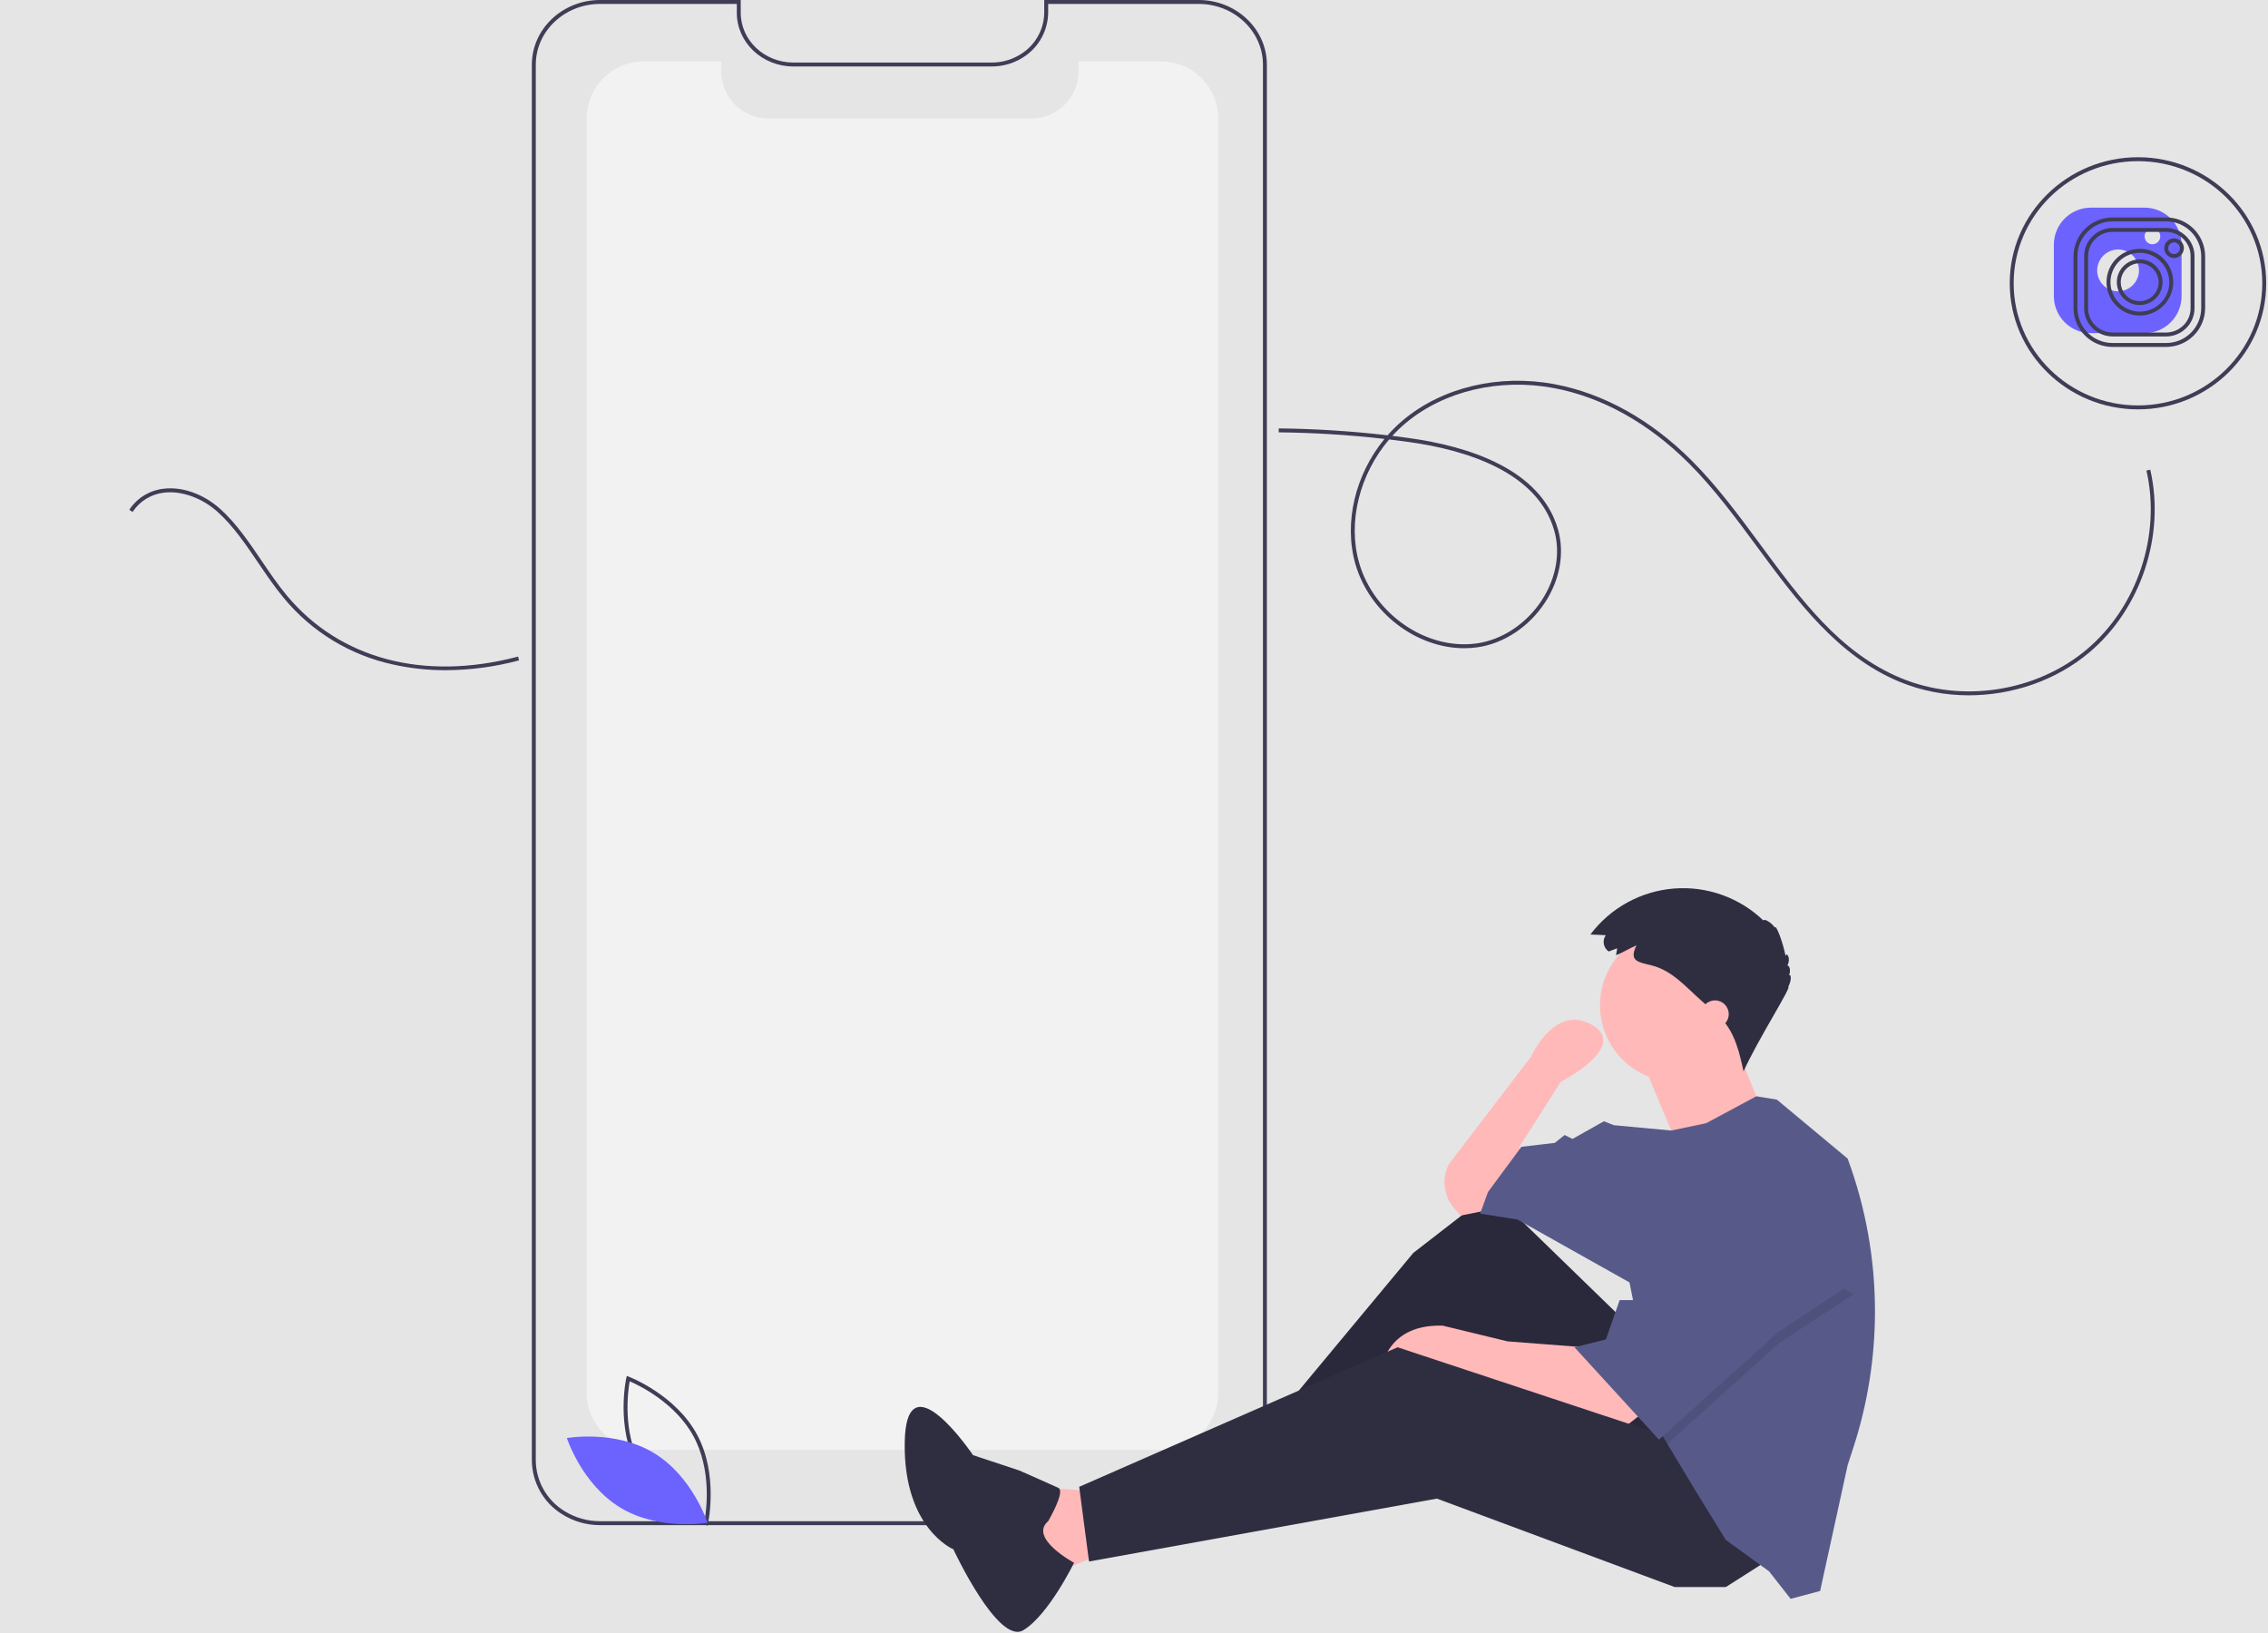 <svg width="1154" height="831" viewBox="0 0 1154 831" fill="none" xmlns="http://www.w3.org/2000/svg">
<rect width="1154" height="831" fill="#E5E5E5"/>
<g id="undraw_social_sharing_ibwq 1" clip-path="url(#clip0)">
<path id="Vector" d="M1091.07 105.65H1063.99C1059.02 105.624 1054.23 107.568 1050.68 111.059C1047.13 114.549 1045.1 119.302 1045.04 124.28V150.89C1045.1 155.867 1047.13 160.619 1050.68 164.107C1054.23 167.596 1059.02 169.538 1063.99 169.51H1091.07C1096.05 169.538 1100.84 167.596 1104.39 164.107C1107.94 160.619 1109.96 155.867 1110.02 150.89V124.28C1109.96 119.302 1107.94 114.549 1104.39 111.059C1100.84 107.568 1096.05 105.624 1091.07 105.65ZM1077.53 148.23C1075.44 148.194 1073.4 147.539 1071.67 146.347C1069.94 145.156 1068.61 143.481 1067.83 141.533C1067.05 139.585 1066.87 137.45 1067.3 135.397C1067.73 133.345 1068.76 131.465 1070.25 129.994C1071.75 128.523 1073.64 127.527 1075.7 127.13C1077.76 126.734 1079.9 126.955 1081.83 127.765C1083.77 128.575 1085.42 129.939 1086.58 131.685C1087.74 133.432 1088.36 135.482 1088.36 137.58C1088.34 140.427 1087.18 143.147 1085.15 145.143C1083.12 147.14 1080.38 148.25 1077.53 148.23L1077.53 148.23ZM1095.13 124.28C1094.35 124.266 1093.58 124.021 1092.94 123.574C1092.29 123.127 1091.79 122.499 1091.5 121.769C1091.21 121.039 1091.14 120.238 1091.3 119.469C1091.46 118.699 1091.85 117.995 1092.41 117.444C1092.97 116.893 1093.68 116.519 1094.45 116.371C1095.22 116.223 1096.02 116.306 1096.75 116.61C1097.47 116.914 1098.09 117.425 1098.53 118.08C1098.96 118.735 1099.19 119.504 1099.19 120.29C1099.19 120.819 1099.08 121.342 1098.88 121.829C1098.67 122.316 1098.37 122.758 1097.99 123.128C1097.62 123.499 1097.17 123.792 1096.68 123.989C1096.19 124.187 1095.66 124.286 1095.13 124.28Z" fill="#6C63FF"/>
<g id="screen">
<path id="Vector_2" d="M609.899 776H305.329C298.47 776.021 291.747 774.085 285.95 770.42C281.302 767.525 277.46 763.504 274.779 758.73C272.099 753.955 270.666 748.582 270.614 743.106V32.916C270.614 14.766 286.187 7.62939e-06 305.329 7.62939e-06H376.907V6.533C376.907 20.475 388.909 31.817 403.662 31.817H504.568C510.247 31.849 515.796 30.121 520.452 26.871C523.753 24.592 526.462 21.557 528.353 18.02C530.244 14.482 531.262 10.544 531.323 6.533V0H609.899C629.041 0 644.614 14.766 644.614 32.916V743.106C644.586 747.931 643.473 752.687 641.357 757.023C639.241 761.358 636.176 765.162 632.39 768.152C626.01 773.261 618.072 776.03 609.899 776ZM305.329 2C287.29 2 272.614 15.869 272.614 32.916V743.106C272.666 748.246 274.015 753.289 276.534 757.768C279.053 762.248 282.662 766.02 287.026 768.734C292.502 772.195 298.851 774.021 305.329 774H609.899C617.615 774.031 625.108 771.419 631.132 766.598C634.686 763.794 637.563 760.227 639.551 756.161C641.538 752.094 642.585 747.633 642.614 743.106V32.916C642.614 15.869 627.938 2 609.899 2H533.323V6.533C533.262 10.867 532.165 15.123 530.125 18.947C528.084 22.771 525.158 26.052 521.591 28.515C516.601 31.998 510.654 33.85 504.568 33.817H403.662C387.806 33.817 374.907 21.578 374.907 6.533V2H305.329Z" fill="#3F3D56"/>
<g id="Group 1">
<path id="Vector_3" d="M619.897 60.37V708.57C619.889 716.292 616.817 723.695 611.355 729.153C605.893 734.611 598.489 737.678 590.767 737.68H327.617C323.791 737.687 320.002 736.939 316.466 735.479C312.93 734.018 309.717 731.875 307.011 729.17C304.305 726.466 302.159 723.255 300.696 719.72C299.234 716.185 298.483 712.396 298.487 708.57V60.37C298.487 56.545 299.24 52.757 300.704 49.222C302.168 45.688 304.313 42.477 307.018 39.772C309.723 37.067 312.935 34.921 316.469 33.457C320.003 31.993 323.791 31.24 327.617 31.24H366.997V36.29C366.996 42.651 369.522 48.752 374.019 53.251C378.516 57.75 384.616 60.279 390.977 60.28H524.817C529.937 60.291 534.924 58.65 539.037 55.6C539.868 54.996 540.657 54.334 541.397 53.62C543.74 51.383 545.604 48.694 546.876 45.715C548.148 42.736 548.801 39.53 548.797 36.29V31.24H590.767C594.593 31.239 598.381 31.992 601.916 33.455C605.451 34.919 608.662 37.065 611.368 39.77C614.073 42.475 616.219 45.687 617.682 49.221C619.146 52.756 619.898 56.545 619.897 60.37Z" fill="#F2F2F2"/>
</g>
</g>
<path id="Vector_4" d="M359.992 776.267L358.919 775.865C358.683 775.776 335.211 766.783 324.215 746.391C313.219 725.998 318.603 701.446 318.659 701.2L318.912 700.082L319.985 700.485C320.221 700.573 343.693 709.567 354.689 729.958C365.685 750.351 360.301 774.904 360.245 775.149L359.992 776.267ZM325.976 745.442C335.272 762.683 353.821 771.521 358.521 773.538C359.414 768.501 362.217 748.132 352.928 730.907C343.641 713.685 325.085 704.833 320.384 702.811C319.49 707.851 316.688 728.218 325.976 745.442Z" fill="#3F3D56"/>
<path id="Vector_5" d="M332.618 739.238C352.379 751.126 359.989 774.741 359.989 774.741C359.989 774.741 335.562 779.079 315.801 767.191C296.04 755.302 288.43 731.688 288.43 731.688C288.43 731.688 312.858 727.349 332.618 739.238Z" fill="#6C63FF"/>
<path id="Vector_6" d="M554.114 758.5L524.114 756.5L534.114 801.5L568.114 787.5L554.114 758.5Z" fill="#FFB9B9"/>
<path id="Vector_7" d="M829.114 674.5L759.114 606.5L719.114 637.5L640.114 732.5L649.114 746.5L745.114 681.5L810.114 766.5L872.114 735.5L829.114 674.5Z" fill="#2F2E41"/>
<path id="Vector_8" opacity="0.1" d="M829.114 674.5L759.114 606.5L719.114 637.5L640.114 732.5L649.114 746.5L745.114 681.5L810.114 766.5L872.114 735.5L829.114 674.5Z" fill="black"/>
<path id="Vector_9" d="M835.114 719.5L826.114 726.5L753.114 701.5L736.114 694.5L702.114 701.5C702.114 701.5 702.114 673.5 734.114 674.5L767.114 682.5L806.114 685.5L835.114 719.5Z" fill="#FFB9B9"/>
<path id="Vector_10" d="M900.114 793.5L878.114 807.5H852.114L731.114 762.5L554.114 794.5L549.114 756.5L711.114 685.5L853.114 732.5L900.114 793.5Z" fill="#2F2E41"/>
<path id="Vector_11" d="M758.114 615.5L743.114 618.5L739.845 614.686C737.257 611.667 735.618 607.952 735.132 604.005C734.646 600.059 735.335 596.057 737.114 592.5L779.114 537.5C779.114 537.5 791.114 510.5 810.114 521.5C829.114 532.5 794.114 550.5 794.114 550.5L773.114 583.5L775.114 600.5L758.114 615.5Z" fill="#FFB9B9"/>
<path id="Vector_12" d="M853.114 550.5C874.653 550.5 892.114 533.039 892.114 511.5C892.114 489.961 874.653 472.5 853.114 472.5C831.575 472.5 814.114 489.961 814.114 511.5C814.114 533.039 831.575 550.5 853.114 550.5Z" fill="#FFB9B9"/>
<path id="Vector_13" d="M835.614 540L853.614 583L896.614 565C896.614 565 882.614 531 882.614 530C882.614 529 835.614 540 835.614 540Z" fill="#FFB9B9"/>
<path id="Vector_14" d="M954.024 667.21C954.023 690.747 950.314 714.137 943.034 736.52L940.114 745.5L926.114 809.5L911.114 813.5L900.114 799.5L878.114 783.5L862.114 757.5L848.394 734.64L844.114 727.5L829.114 652.5L772.114 620.5L753.114 617.5L757.114 606.5L774.114 583.5L791.114 581.5L796.114 577.5L800.114 579.5L816.114 570.5L821.114 572.5L850.354 575.22L868.114 571.5L893.654 557.79L904.114 559.5L940.114 589.5C949.317 614.375 954.027 640.687 954.024 667.21Z" fill="#575A89"/>
<path id="Vector_15" d="M822.78 482.502L818.554 484.128C817.904 483.688 817.349 483.122 816.92 482.465C816.491 481.807 816.198 481.071 816.058 480.298C815.917 479.526 815.932 478.734 816.102 477.967C816.272 477.201 816.593 476.476 817.046 475.836L809.237 475.47C814.25 468.794 820.623 463.258 827.935 459.23C835.247 455.201 843.332 452.771 851.653 452.1C859.975 451.429 868.344 452.533 876.207 455.339C884.07 458.145 891.247 462.588 897.264 468.375C897.62 467.151 901.495 469.533 903.078 471.948C903.609 469.956 907.243 479.588 908.528 486.396C909.123 484.129 911.411 487.788 909.407 491.3C910.677 491.114 911.25 494.364 910.267 496.174C911.657 495.521 911.423 499.4 909.916 501.992C911.899 501.816 894.281 529.159 887.147 545.139C885.076 535.622 882.747 525.601 876.068 518.512C874.933 517.307 873.69 516.209 872.449 515.113L865.736 509.188C857.93 502.298 850.829 493.793 840.43 491.218C833.284 489.449 828.765 489.049 832.66 480.996C829.141 482.465 825.855 484.648 822.305 486.012C822.353 484.887 822.849 483.628 822.78 482.502Z" fill="#2F2E41"/>
<path id="Vector_16" d="M533.323 773.985C533.323 773.985 542.279 758.804 538.496 757.032C534.713 755.26 518.647 748.195 518.647 748.195L495.086 740.387C495.086 740.387 461.089 689.86 460.342 733.799C459.596 777.737 485.096 788.299 485.096 788.299C485.096 788.299 507.84 837.244 520.723 829.44C533.606 821.635 546.497 795.14 546.497 795.14C546.497 795.14 523.265 782.652 533.323 773.985Z" fill="#2F2E41"/>
<path id="Vector_17" opacity="0.1" d="M943.114 658.5L905.114 683.5L848.394 734.64L844.114 727.5L832.114 667.5H835.114L866.114 610.5L943.114 658.5Z" fill="black"/>
<path id="Vector_18" d="M866.114 604.5L835.114 661.5H824.114L817.114 681.5L801.114 685.5L844.114 732.5L905.114 677.5L943.114 652.5L866.114 604.5Z" fill="#575A89"/>
<path id="Vector_19" d="M872.614 523C876.48 523 879.614 519.866 879.614 516C879.614 512.134 876.48 509 872.614 509C868.748 509 865.614 512.134 865.614 516C865.614 519.866 868.748 523 872.614 523Z" fill="#FFB9B9"/>
<path id="Vector_20" d="M1088.53 155.225C1086.24 155.189 1084.01 154.475 1082.11 153.173C1080.22 151.871 1078.76 150.04 1077.91 147.909C1077.06 145.778 1076.85 143.443 1077.32 141.197C1077.79 138.95 1078.92 136.893 1080.55 135.283C1082.19 133.673 1084.26 132.583 1086.52 132.148C1088.77 131.714 1091.1 131.955 1093.22 132.842C1095.33 133.729 1097.14 135.222 1098.41 137.133C1099.68 139.043 1100.36 141.287 1100.36 143.583C1100.33 146.694 1099.07 149.667 1096.86 151.85C1094.64 154.032 1091.64 155.246 1088.53 155.225ZM1088.53 133.939C1086.63 133.976 1084.79 134.573 1083.23 135.654C1081.66 136.736 1080.46 138.255 1079.76 140.02C1079.05 141.786 1078.89 143.719 1079.28 145.577C1079.68 147.436 1080.61 149.137 1081.96 150.467C1083.32 151.797 1085.04 152.698 1086.9 153.055C1088.77 153.412 1090.7 153.21 1092.45 152.475C1094.2 151.74 1095.7 150.503 1096.75 148.921C1097.8 147.339 1098.36 145.482 1098.36 143.583C1098.33 141.001 1097.28 138.536 1095.44 136.729C1093.6 134.921 1091.11 133.918 1088.53 133.939Z" fill="#3F3D56"/>
<path id="Vector_21" d="M1102.07 171.189H1075C1071.16 171.193 1067.47 169.687 1064.74 166.998C1063.38 165.686 1062.3 164.115 1061.57 162.377C1060.83 160.64 1060.46 158.772 1060.46 156.886V130.279C1060.46 128.394 1060.84 126.53 1061.57 124.794C1062.31 123.059 1063.38 121.487 1064.73 120.172C1067.46 117.468 1071.15 115.958 1075 115.975H1102.07C1105.91 115.971 1109.59 117.477 1112.33 120.168C1113.68 121.479 1114.76 123.05 1115.5 124.787C1116.23 126.525 1116.61 128.392 1116.61 130.279V156.886C1116.6 158.77 1116.22 160.635 1115.49 162.371C1114.76 164.106 1113.68 165.678 1112.33 166.993C1109.6 169.697 1105.91 171.206 1102.07 171.189ZM1075 117.975C1071.68 117.96 1068.49 119.261 1066.14 121.594C1064.98 122.724 1064.05 124.074 1063.42 125.565C1062.79 127.056 1062.46 128.659 1062.46 130.279V156.886C1062.46 158.505 1062.78 160.109 1063.41 161.6C1064.04 163.092 1064.97 164.441 1066.13 165.566C1068.5 167.891 1071.68 169.192 1075 169.189H1102.07C1105.39 169.205 1108.57 167.903 1110.93 165.571C1112.09 164.441 1113.01 163.091 1113.64 161.6C1114.28 160.108 1114.6 158.506 1114.61 156.886V130.279C1114.61 128.659 1114.29 127.056 1113.65 125.565C1113.02 124.073 1112.1 122.724 1110.93 121.599C1108.57 119.274 1105.39 117.973 1102.07 117.975L1075 117.975ZM1088.53 160.547C1085.19 160.492 1081.94 159.45 1079.18 157.553C1076.43 155.655 1074.3 152.987 1073.06 149.882C1071.82 146.777 1071.52 143.375 1072.21 140.102C1072.89 136.829 1074.53 133.832 1076.91 131.487C1079.3 129.142 1082.32 127.554 1085.6 126.922C1088.89 126.29 1092.28 126.642 1095.37 127.934C1098.45 129.226 1101.09 131.401 1102.94 134.185C1104.79 136.969 1105.78 140.239 1105.78 143.583C1105.74 148.117 1103.9 152.45 1100.66 155.63C1097.43 158.81 1093.07 160.579 1088.53 160.547ZM1088.53 128.618C1085.58 128.673 1082.72 129.597 1080.29 131.275C1077.87 132.953 1076 135.309 1074.9 138.048C1073.81 140.788 1073.56 143.788 1074.17 146.673C1074.78 149.558 1076.22 152.198 1078.33 154.264C1080.43 156.329 1083.1 157.727 1085.99 158.282C1088.89 158.837 1091.88 158.524 1094.6 157.383C1097.32 156.243 1099.64 154.324 1101.27 151.869C1102.91 149.414 1103.78 146.531 1103.78 143.583C1103.74 139.578 1102.11 135.754 1099.25 132.948C1096.39 130.143 1092.54 128.586 1088.53 128.618ZM1106.13 131.279C1105.15 131.265 1104.19 130.961 1103.38 130.404C1102.57 129.848 1101.94 129.063 1101.57 128.15C1101.2 127.237 1101.11 126.235 1101.31 125.272C1101.51 124.308 1101.99 123.425 1102.7 122.734C1103.4 122.043 1104.29 121.574 1105.25 121.387C1106.22 121.2 1107.22 121.303 1108.13 121.683C1109.03 122.063 1109.81 122.702 1110.36 123.522C1110.9 124.341 1111.19 125.303 1111.19 126.288C1111.18 127.62 1110.64 128.894 1109.69 129.829C1108.74 130.765 1107.46 131.286 1106.13 131.279ZM1106.13 123.297C1105.54 123.31 1104.97 123.497 1104.49 123.834C1104.01 124.171 1103.63 124.643 1103.42 125.191C1103.2 125.739 1103.15 126.338 1103.27 126.914C1103.4 127.489 1103.69 128.016 1104.11 128.428C1104.53 128.839 1105.06 129.117 1105.64 129.227C1106.22 129.337 1106.82 129.274 1107.36 129.045C1107.9 128.817 1108.37 128.433 1108.69 127.943C1109.02 127.452 1109.19 126.876 1109.19 126.288C1109.18 125.486 1108.85 124.72 1108.28 124.16C1107.71 123.599 1106.93 123.289 1106.13 123.297Z" fill="#3F3D56"/>
<path id="Vector_22" d="M1087.84 208.283C1051.86 208.283 1022.59 179.509 1022.59 144.142C1022.59 108.774 1051.86 80 1087.84 80C1123.82 80 1153.09 108.774 1153.09 144.142C1153.09 179.509 1123.82 208.283 1087.84 208.283ZM1087.84 82C1052.96 82 1024.59 109.876 1024.59 144.142C1024.59 178.406 1052.96 206.283 1087.84 206.283C1122.71 206.283 1151.09 178.406 1151.09 144.142C1151.09 109.876 1122.71 82 1087.84 82ZM1102.07 176.511H1075C1069.75 176.548 1064.7 174.503 1060.96 170.824C1057.22 167.144 1055.09 162.132 1055.04 156.886V130.279C1055.09 125.033 1057.22 120.02 1060.96 116.341C1064.7 112.662 1069.75 110.617 1075 110.654H1102.07C1107.32 110.617 1112.36 112.662 1116.1 116.341C1119.84 120.02 1121.97 125.033 1122.02 130.279V156.886C1121.97 162.132 1119.84 167.144 1116.1 170.824C1112.36 174.503 1107.32 176.548 1102.07 176.511ZM1075 112.654C1070.28 112.616 1065.74 114.451 1062.38 117.755C1059.01 121.059 1057.09 125.563 1057.04 130.279V156.886C1057.09 161.602 1059.01 166.106 1062.38 169.41C1065.74 172.714 1070.28 174.548 1075 174.511H1102.07C1106.79 174.548 1111.32 172.714 1114.69 169.41C1118.06 166.106 1119.97 161.602 1120.02 156.886V130.279C1119.97 125.563 1118.06 121.059 1114.69 117.755C1111.32 114.451 1106.79 112.616 1102.07 112.654H1075Z" fill="#3F3D56"/>
<path id="Vector_23" d="M1001.81 353.774C989.659 353.821 977.616 351.463 966.376 346.837C935.023 333.767 914.259 305.623 894.18 278.405C883.339 263.711 872.13 248.518 859.326 235.725C838.808 215.225 815.004 201.981 790.489 197.425C762.937 192.303 734.861 198.927 715.387 215.137C712.924 217.19 710.604 219.408 708.443 221.776C711.285 222.122 714.119 222.49 716.946 222.882C746.679 227.002 783.971 238.431 792.769 269.479C796.147 281.396 793.743 294.886 786.175 306.49C778.066 318.923 765.16 327.472 751.653 329.358C749.452 329.665 747.232 329.818 745.01 329.817C720.684 329.818 696.717 311.736 689.621 286.881C683.611 265.832 689.674 241.304 704.461 223.321C686.584 221.284 668.614 220.167 650.623 219.975L650.644 217.975C669.151 218.172 687.635 219.345 706.019 221.487C708.506 218.652 711.211 216.015 714.108 213.6C734.034 197.013 762.724 190.232 790.854 195.458C815.769 200.088 839.935 213.523 860.74 234.31C873.651 247.209 884.905 262.464 895.79 277.218C916.625 305.459 936.303 332.134 967.146 344.991C998.147 357.915 1036.21 352.035 1061.87 330.364C1087.53 308.694 1099.69 272.147 1092.14 239.423L1094.09 238.973C1101.8 272.409 1089.38 309.751 1063.16 331.893C1046.22 346.203 1023.98 353.773 1001.81 353.774ZM706.835 223.598C691.847 241.164 685.599 265.51 691.544 286.332C699.023 312.528 725.867 330.939 751.375 327.378C764.319 325.57 776.702 317.353 784.5 305.397C791.752 294.278 794.065 281.385 790.845 270.023C782.341 240.015 745.815 228.902 716.67 224.863C713.403 224.41 710.125 223.988 706.835 223.598Z" fill="#3F3D56"/>
<path id="Vector_24" d="M226.767 341.004C217.789 341.034 208.836 340.067 200.073 338.121C178.281 333.435 158.702 321.549 144.491 304.377C139.8 298.76 135.527 292.453 131.396 286.354C125.124 277.095 118.639 267.521 110.672 260.397C102.745 253.309 92.308 249.58 83.441 250.656C80.217 251.024 77.112 252.096 74.347 253.796C71.583 255.496 69.225 257.782 67.44 260.493L65.788 259.366C67.73 256.417 70.296 253.931 73.305 252.083C76.313 250.235 79.691 249.07 83.199 248.67C92.76 247.507 103.535 251.331 112.005 258.906C120.156 266.195 126.712 275.873 133.052 285.232C137.156 291.29 141.399 297.555 146.026 303.095C173.006 335.403 215.861 346.692 263.605 334.07L264.116 336.003C251.933 339.271 239.38 340.951 226.767 341.004Z" fill="#3F3D56"/>
</g>
<defs>
<clipPath id="clip0">
<rect width="1153.09" height="830.283" fill="white"/>
</clipPath>
</defs>
</svg>
